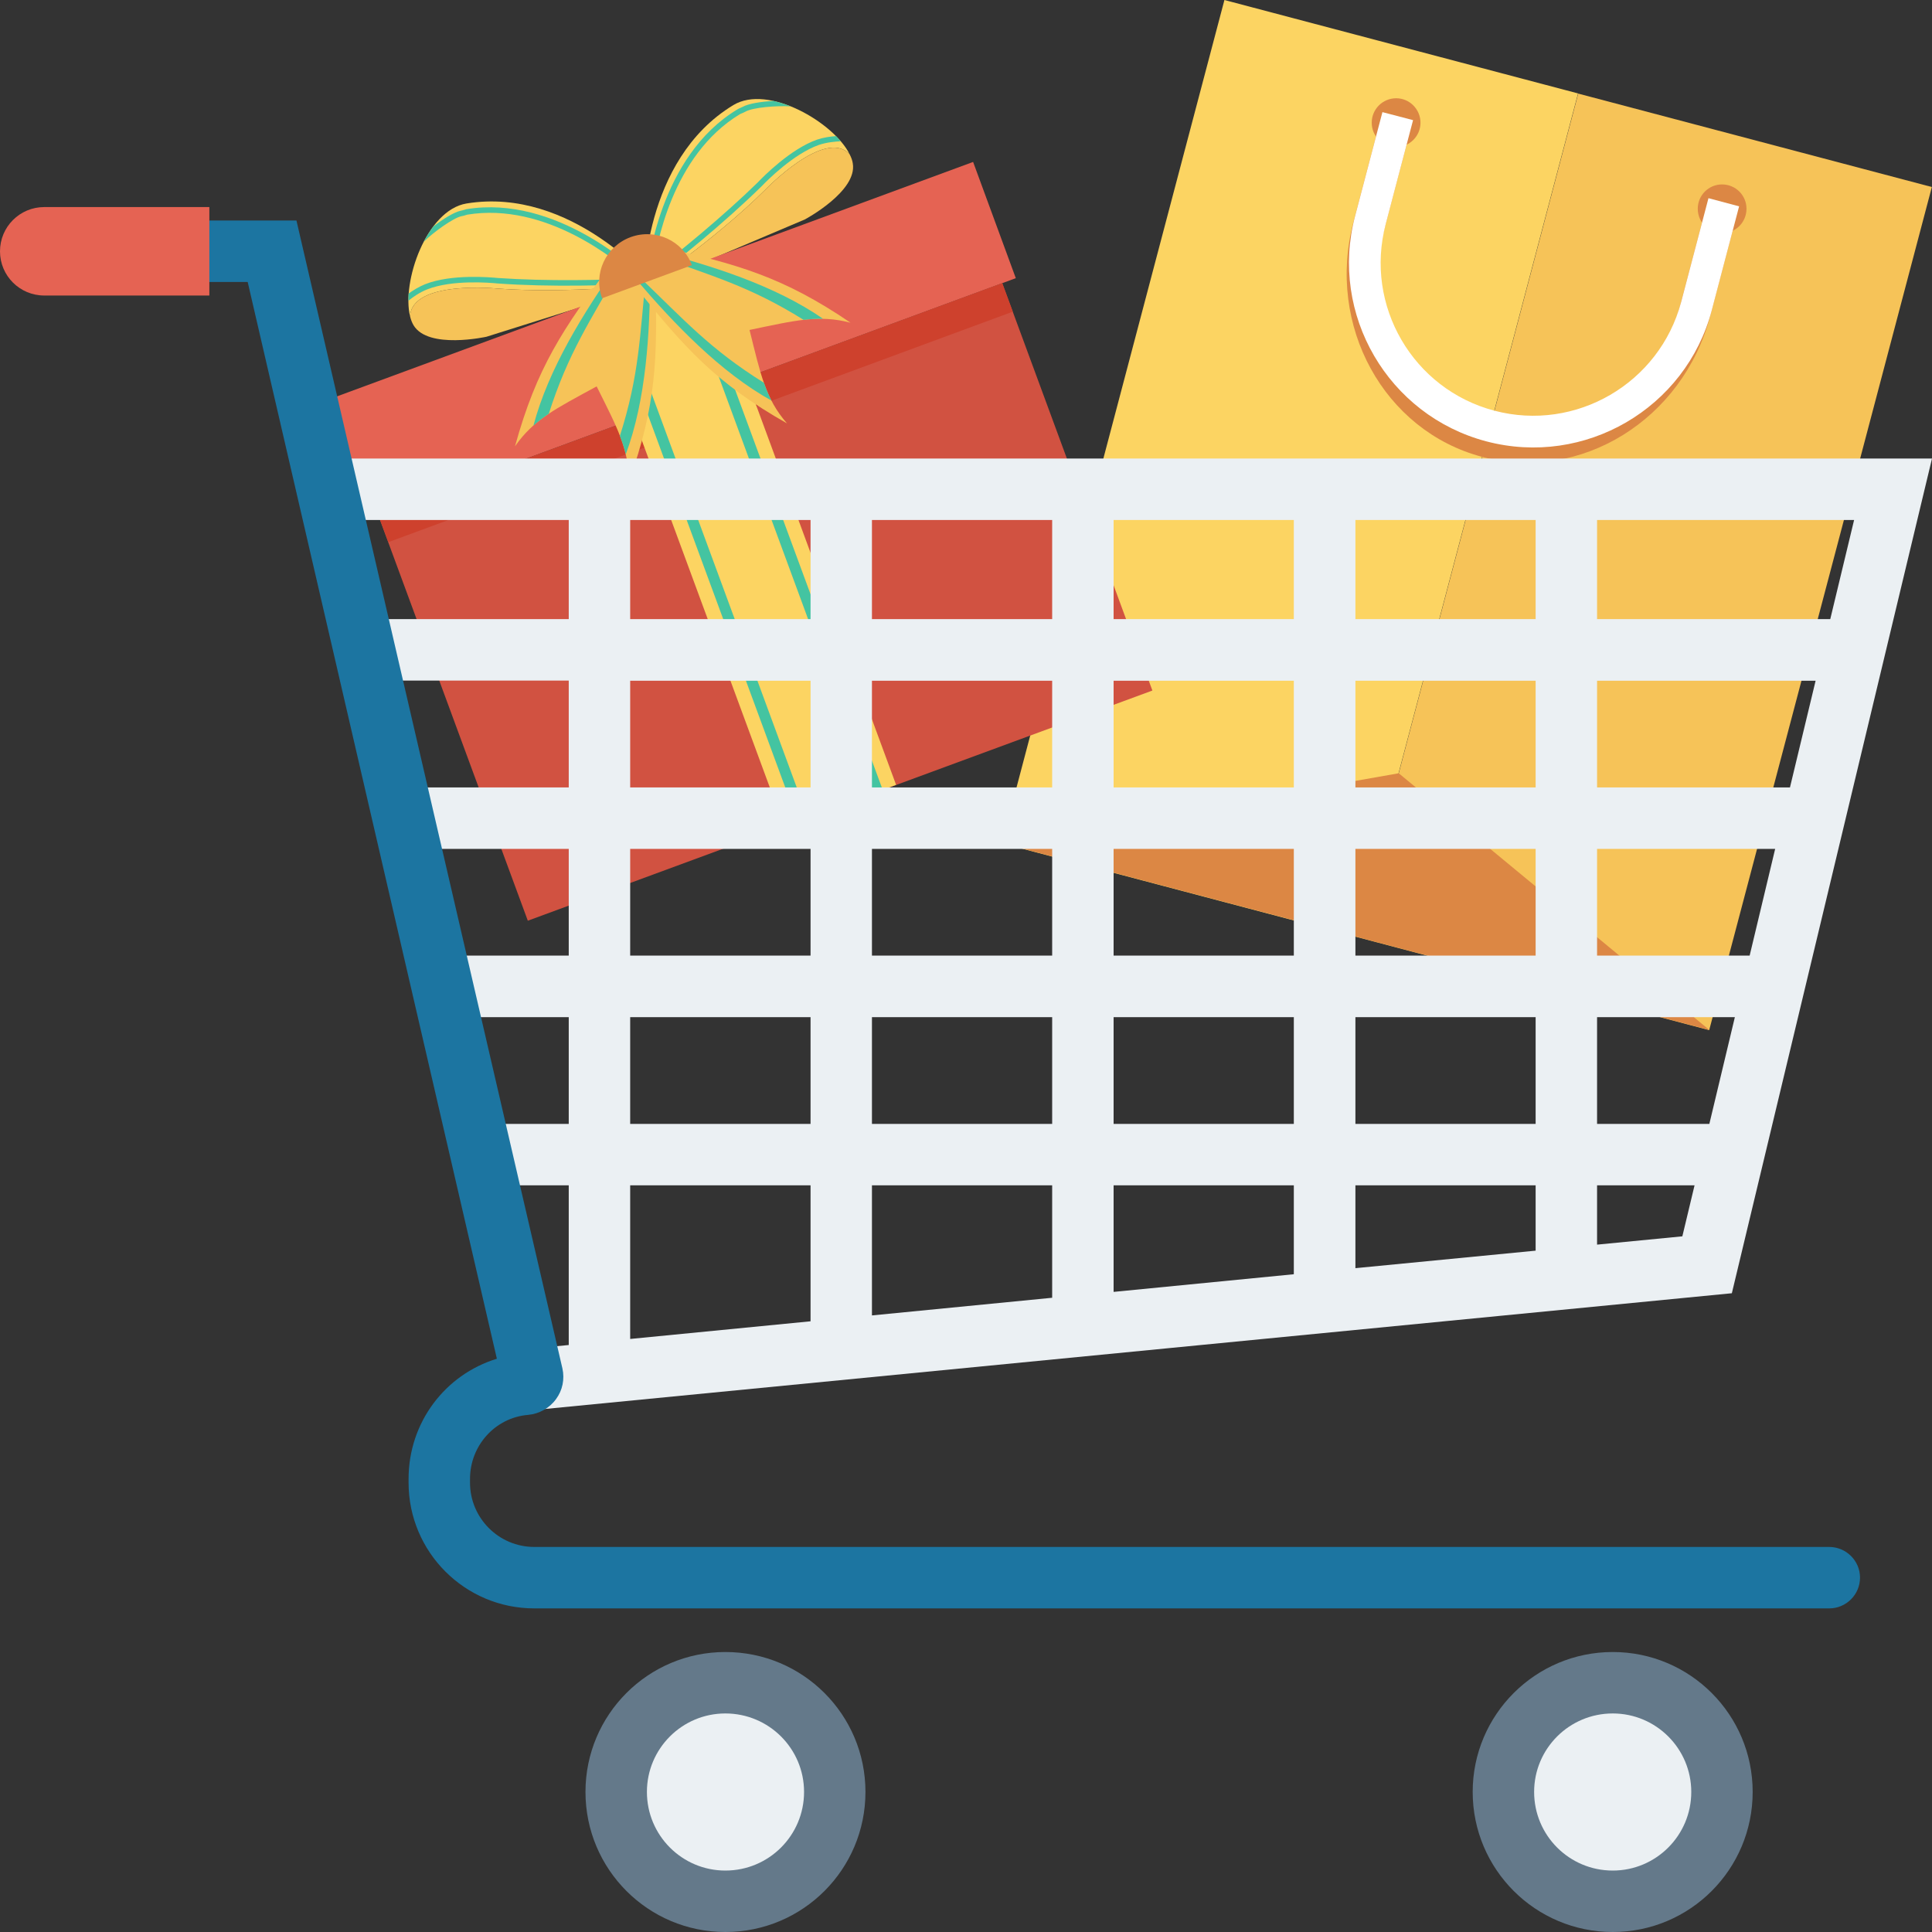 <?xml version="1.0" encoding="UTF-8"?>
<svg xmlns="http://www.w3.org/2000/svg" xmlns:xlink="http://www.w3.org/1999/xlink" width="50pt" height="50pt" viewBox="0 0 50 50" version="1.1">
<rect x="0" y="0" width="50" height="50" fill="#333333" stroke="none"/>
<g id="surface1">
<path style=" stroke:none;fill-rule:nonzero;fill:rgb(98.824%,83.137%,38.431%);fill-opacity:1;" d="M 40.84 2.418 L 35.078 24.242 L 25.926 21.824 L 31.688 0 Z M 40.84 2.418 "/>
<path style=" stroke:none;fill-rule:nonzero;fill:rgb(96.471%,76.471%,34.51%);fill-opacity:1;" d="M 49.996 4.84 L 44.234 26.66 L 35.082 24.242 L 40.844 2.422 Z M 49.996 4.84 "/>
<path style=" stroke:none;fill-rule:nonzero;fill:rgb(86.275%,52.941%,26.667%);fill-opacity:1;" d="M 44.238 26.656 L 25.926 21.82 L 36.199 20.012 Z M 44.238 26.656 "/>
<path style=" stroke:none;fill-rule:nonzero;fill:rgb(86.275%,52.941%,26.667%);fill-opacity:1;" d="M 36.762 3.176 C 36.762 2.828 36.48 2.543 36.133 2.543 C 35.781 2.543 35.5 2.828 35.5 3.176 C 35.5 3.523 35.781 3.805 36.133 3.805 C 36.48 3.805 36.762 3.523 36.762 3.176 Z M 36.762 3.176 "/>
<path style=" stroke:none;fill-rule:nonzero;fill:rgb(86.275%,52.941%,26.667%);fill-opacity:1;" d="M 45.199 5.402 C 45.199 5.055 44.918 4.773 44.566 4.773 C 44.219 4.773 43.938 5.055 43.938 5.402 C 43.938 5.754 44.219 6.035 44.566 6.035 C 44.918 6.035 45.199 5.754 45.199 5.402 Z M 45.199 5.402 "/>
<path style=" stroke:none;fill-rule:nonzero;fill:rgb(86.275%,52.941%,26.667%);fill-opacity:1;" d="M 38.359 11.824 C 35.816 11.152 34.32 8.426 35.027 5.746 L 35.777 2.902 L 36.57 3.109 L 35.82 5.953 C 35.23 8.195 36.461 10.473 38.57 11.031 C 40.676 11.586 42.871 10.215 43.465 7.973 L 44.215 5.129 L 45.008 5.34 L 44.258 8.184 C 43.551 10.863 40.906 12.496 38.359 11.824 Z M 38.359 11.824 "/>
<path style=" stroke:none;fill-rule:nonzero;fill:rgb(100%,100%,100%);fill-opacity:1;" d="M 38.465 11.422 C 35.922 10.75 34.398 8.133 35.07 5.59 L 35.777 2.902 L 36.57 3.109 L 35.863 5.797 C 35.305 7.906 36.566 10.074 38.676 10.629 C 40.781 11.184 42.949 9.922 43.508 7.816 L 44.215 5.129 L 45.008 5.34 L 44.301 8.027 C 43.629 10.57 41.012 12.094 38.465 11.422 Z M 38.465 11.422 "/>
<path style=" stroke:none;fill-rule:nonzero;fill:rgb(98.824%,83.137%,38.431%);fill-opacity:1;" d="M 21.988 3.992 C 21.586 3.176 19.883 2.172 18.98 2.719 C 16.617 4.148 16.664 7.445 16.664 7.445 C 16.664 7.445 18.477 6.227 19.793 4.922 C 19.793 4.922 21.344 3.301 21.988 3.992 Z M 21.988 3.992 "/>
<path style=" stroke:none;fill-rule:nonzero;fill:rgb(26.667%,76.863%,63.137%);fill-opacity:1;" d="M 21.148 3.613 C 20.461 3.852 19.75 4.574 19.613 4.719 C 18.73 5.582 17.527 6.574 16.887 7.047 C 16.973 6.367 17.391 4.016 19.152 2.953 C 19.172 2.945 19.191 2.934 19.215 2.926 C 19.238 2.914 19.266 2.902 19.289 2.891 C 19.484 2.777 20.117 2.73 20.469 2.754 C 20.316 2.695 20.168 2.645 20.02 2.613 C 19.703 2.629 19.371 2.68 19.219 2.766 C 19.199 2.777 19.18 2.785 19.16 2.793 C 19.133 2.805 19.105 2.816 19.082 2.832 C 17.066 4.047 16.758 6.875 16.73 7.191 L 16.715 7.344 L 16.84 7.254 C 17.434 6.836 18.762 5.754 19.719 4.812 C 19.848 4.676 20.543 3.977 21.195 3.75 C 21.402 3.68 21.617 3.664 21.758 3.656 C 21.719 3.609 21.68 3.566 21.637 3.523 C 21.496 3.531 21.324 3.555 21.148 3.613 Z M 21.148 3.613 "/>
<path style=" stroke:none;fill-rule:nonzero;fill:rgb(96.471%,76.471%,34.51%);fill-opacity:1;" d="M 19.793 4.922 C 18.477 6.227 16.664 7.445 16.664 7.445 L 20.828 5.68 C 20.828 5.68 22.195 4.953 22.07 4.227 C 22.059 4.152 22.031 4.074 21.988 3.992 C 21.344 3.301 19.793 4.922 19.793 4.922 Z M 19.793 4.922 "/>
<path style=" stroke:none;fill-rule:nonzero;fill:rgb(98.824%,83.137%,38.431%);fill-opacity:1;" d="M 10.613 8.188 C 10.391 7.301 11.031 5.438 12.074 5.266 C 14.801 4.82 16.902 7.359 16.902 7.359 C 16.902 7.359 14.734 7.605 12.887 7.469 C 12.887 7.469 10.656 7.238 10.613 8.188 Z M 10.613 8.188 "/>
<path style=" stroke:none;fill-rule:nonzero;fill:rgb(26.667%,76.863%,63.137%);fill-opacity:1;" d="M 11.004 7.355 C 11.684 7.086 12.695 7.176 12.891 7.195 C 14.125 7.281 15.684 7.254 16.473 7.199 C 15.969 6.738 14.125 5.223 12.094 5.555 C 12.074 5.559 12.055 5.566 12.031 5.574 C 12.004 5.582 11.98 5.59 11.949 5.594 C 11.73 5.637 11.215 6.012 10.965 6.258 C 11.039 6.113 11.125 5.98 11.219 5.859 C 11.465 5.668 11.754 5.488 11.926 5.453 C 11.945 5.449 11.969 5.445 11.988 5.438 C 12.016 5.43 12.043 5.422 12.07 5.414 C 14.391 5.031 16.461 6.98 16.691 7.207 L 16.801 7.312 L 16.645 7.328 C 15.922 7.391 14.211 7.434 12.875 7.336 C 12.684 7.316 11.703 7.234 11.059 7.488 C 10.855 7.566 10.68 7.695 10.57 7.781 C 10.57 7.723 10.57 7.66 10.574 7.598 C 10.688 7.516 10.836 7.422 11.004 7.355 Z M 11.004 7.355 "/>
<path style=" stroke:none;fill-rule:nonzero;fill:rgb(96.471%,76.471%,34.51%);fill-opacity:1;" d="M 12.887 7.469 C 14.734 7.605 16.902 7.359 16.902 7.359 L 12.59 8.715 C 12.59 8.715 11.082 9.051 10.703 8.418 C 10.664 8.352 10.633 8.273 10.613 8.188 C 10.656 7.238 12.887 7.469 12.887 7.469 Z M 12.887 7.469 "/>
<path style=" stroke:none;fill-rule:nonzero;fill:rgb(89.804%,38.824%,32.549%);fill-opacity:1;" d="M 26.289 7.199 L 9.414 13.418 L 8.309 10.41 L 25.184 4.191 Z M 26.289 7.199 "/>
<path style=" stroke:none;fill-rule:nonzero;fill:rgb(81.961%,32.157%,25.49%);fill-opacity:1;" d="M 29.824 17.871 L 13.66 23.828 L 9.773 13.289 L 25.938 7.328 Z M 29.824 17.871 "/>
<path style=" stroke:none;fill-rule:nonzero;fill:rgb(80.784%,25.49%,17.647%);fill-opacity:1;" d="M 26.211 8.066 L 10.051 14.031 L 9.773 13.289 L 25.938 7.328 Z M 26.211 8.066 "/>
<path style=" stroke:none;fill-rule:nonzero;fill:rgb(98.824%,83.137%,38.431%);fill-opacity:1;" d="M 23.191 20.312 L 20.293 21.383 L 15.297 7.836 L 18.199 6.77 Z M 23.191 20.312 "/>
<path style=" stroke:none;fill-rule:nonzero;fill:rgb(26.667%,76.863%,63.137%);fill-opacity:1;" d="M 20.906 21.156 L 20.645 21.254 L 15.652 7.707 L 15.914 7.609 Z M 20.906 21.156 "/>
<path style=" stroke:none;fill-rule:nonzero;fill:rgb(26.667%,76.863%,63.137%);fill-opacity:1;" d="M 22.844 20.441 L 22.578 20.539 L 17.586 6.992 L 17.848 6.895 Z M 22.844 20.441 "/>
<path style=" stroke:none;fill-rule:nonzero;fill:rgb(96.471%,76.471%,34.51%);fill-opacity:1;" d="M 16.273 12.469 C 16.277 11.621 15.977 11.074 15.441 10 C 14.379 10.578 13.812 10.855 13.328 11.551 C 13.887 9.523 14.566 8.5 15.84 6.812 C 16.285 6.953 16.508 7.023 16.957 7.16 C 17.023 9.262 16.988 10.488 16.273 12.469 Z M 16.273 12.469 "/>
<path style=" stroke:none;fill-rule:nonzero;fill:rgb(26.667%,76.863%,63.137%);fill-opacity:1;" d="M 16.039 6.875 C 16.023 6.871 16.012 6.867 15.996 6.863 C 15.988 6.859 15.98 6.859 15.973 6.855 C 15.109 8.082 14.191 9.551 13.805 11.016 C 13.926 10.906 14.059 10.805 14.203 10.707 C 14.707 9.129 15.273 8.309 16.074 6.887 C 16.062 6.883 16.051 6.879 16.039 6.875 Z M 16.039 6.875 "/>
<path style=" stroke:none;fill-rule:nonzero;fill:rgb(26.667%,76.863%,63.137%);fill-opacity:1;" d="M 16.824 7.121 C 16.816 7.117 16.805 7.113 16.801 7.113 C 16.785 7.109 16.77 7.102 16.758 7.098 C 16.746 7.094 16.734 7.094 16.723 7.09 C 16.555 8.707 16.547 9.699 16.043 11.281 C 16.105 11.441 16.156 11.598 16.195 11.758 C 16.723 10.34 16.82 8.613 16.824 7.121 Z M 16.824 7.121 "/>
<path style=" stroke:none;fill-rule:nonzero;fill:rgb(96.471%,76.471%,34.51%);fill-opacity:1;" d="M 20.367 10.957 C 19.812 10.32 19.688 9.703 19.398 8.539 C 20.578 8.293 21.191 8.137 22.012 8.352 C 20.27 7.168 19.09 6.832 17.027 6.375 C 16.777 6.77 16.652 6.969 16.402 7.367 C 17.715 9.008 18.535 9.918 20.367 10.957 Z M 20.367 10.957 "/>
<path style=" stroke:none;fill-rule:nonzero;fill:rgb(26.667%,76.863%,63.137%);fill-opacity:1;" d="M 16.914 6.555 C 16.922 6.539 16.93 6.527 16.938 6.516 C 16.941 6.508 16.949 6.5 16.953 6.496 C 18.402 6.867 20.055 7.387 21.301 8.25 C 21.137 8.246 20.973 8.258 20.797 8.277 C 19.391 7.402 18.43 7.145 16.895 6.586 C 16.902 6.57 16.91 6.562 16.914 6.555 Z M 16.914 6.555 "/>
<path style=" stroke:none;fill-rule:nonzero;fill:rgb(26.667%,76.863%,63.137%);fill-opacity:1;" d="M 16.477 7.246 C 16.48 7.238 16.488 7.234 16.492 7.227 C 16.5 7.211 16.508 7.199 16.516 7.188 C 16.52 7.18 16.527 7.168 16.535 7.156 C 17.711 8.281 18.363 9.027 19.77 9.906 C 19.828 10.07 19.891 10.223 19.965 10.367 C 18.641 9.633 17.449 8.383 16.477 7.246 Z M 16.477 7.246 "/>
<path style=" stroke:none;fill-rule:nonzero;fill:rgb(86.275%,52.941%,26.667%);fill-opacity:1;" d="M 16.32 6.137 C 15.676 6.375 15.348 7.082 15.582 7.719 L 17.906 6.863 C 17.672 6.227 16.961 5.902 16.32 6.137 Z M 16.32 6.137 "/>
<path style=" stroke:none;fill-rule:nonzero;fill:rgb(39.216%,47.451%,54.118%);fill-opacity:1;" d="M 22.398 46.375 C 22.398 48.379 20.777 50 18.773 50 C 16.773 50 15.152 48.379 15.152 46.375 C 15.152 44.375 16.773 42.754 18.773 42.754 C 20.777 42.754 22.398 44.375 22.398 46.375 Z M 22.398 46.375 "/>
<path style=" stroke:none;fill-rule:nonzero;fill:rgb(92.157%,94.118%,95.294%);fill-opacity:1;" d="M 20.809 46.375 C 20.809 47.5 19.898 48.41 18.773 48.41 C 17.652 48.41 16.742 47.5 16.742 46.375 C 16.742 45.254 17.652 44.344 18.773 44.344 C 19.898 44.344 20.809 45.254 20.809 46.375 Z M 20.809 46.375 "/>
<path style=" stroke:none;fill-rule:nonzero;fill:rgb(39.216%,47.451%,54.118%);fill-opacity:1;" d="M 45.359 46.375 C 45.359 48.379 43.738 50 41.738 50 C 39.738 50 38.113 48.379 38.113 46.375 C 38.113 44.375 39.738 42.754 41.738 42.754 C 43.738 42.754 45.359 44.375 45.359 46.375 Z M 45.359 46.375 "/>
<path style=" stroke:none;fill-rule:nonzero;fill:rgb(92.157%,94.118%,95.294%);fill-opacity:1;" d="M 43.77 46.375 C 43.77 47.5 42.859 48.41 41.738 48.41 C 40.613 48.41 39.703 47.5 39.703 46.375 C 39.703 45.254 40.613 44.344 41.738 44.344 C 42.859 44.344 43.77 45.254 43.77 46.375 Z M 43.77 46.375 "/>
<path style=" stroke:none;fill-rule:nonzero;fill:rgb(92.157%,94.118%,95.294%);fill-opacity:1;" d="M 8.641 11.867 L 8.641 13.457 L 14.719 13.457 L 14.719 16.023 L 9.465 16.023 L 9.465 17.613 L 14.719 17.613 L 14.719 20.379 L 10.633 20.379 L 10.633 21.969 L 14.719 21.969 L 14.719 24.73 L 11.527 24.73 L 11.527 26.324 L 14.719 26.324 L 14.719 29.086 L 12.629 29.086 L 12.629 30.676 L 14.719 30.676 L 14.719 34.809 L 13.789 34.898 L 13.941 36.48 L 44.82 33.469 L 50 11.867 Z M 47.367 16.023 L 41.332 16.023 L 41.332 13.457 L 47.984 13.457 Z M 28.82 24.73 L 28.82 21.969 L 33.484 21.969 L 33.484 24.73 Z M 33.484 26.324 L 33.484 29.086 L 28.82 29.086 L 28.82 26.324 Z M 28.82 20.379 L 28.82 17.617 L 33.484 17.617 L 33.484 20.379 Z M 35.078 17.617 L 39.742 17.617 L 39.742 20.379 L 35.078 20.379 Z M 35.078 16.023 L 35.078 13.457 L 39.742 13.457 L 39.742 16.023 Z M 33.484 16.023 L 28.82 16.023 L 28.82 13.457 L 33.484 13.457 Z M 27.23 16.023 L 22.566 16.023 L 22.566 13.457 L 27.23 13.457 Z M 27.23 17.617 L 27.23 20.379 L 22.566 20.379 L 22.566 17.617 Z M 27.23 21.969 L 27.23 24.73 L 22.566 24.73 L 22.566 21.969 Z M 27.23 26.324 L 27.23 29.086 L 22.566 29.086 L 22.566 26.324 Z M 27.23 30.676 L 27.23 33.586 L 22.566 34.043 L 22.566 30.676 Z M 28.82 30.676 L 33.484 30.676 L 33.484 32.977 L 28.82 33.434 Z M 35.078 30.676 L 39.742 30.676 L 39.742 32.367 L 35.078 32.82 Z M 35.078 29.086 L 35.078 26.324 L 39.742 26.324 L 39.742 29.086 Z M 35.078 24.73 L 35.078 21.969 L 39.742 21.969 L 39.742 24.73 Z M 41.332 21.969 L 45.941 21.969 L 45.281 24.73 L 41.332 24.73 Z M 41.332 20.379 L 41.332 17.617 L 46.988 17.617 L 46.324 20.379 Z M 16.309 13.457 L 20.977 13.457 L 20.977 16.023 L 16.309 16.023 Z M 16.309 17.617 L 20.977 17.617 L 20.977 20.379 L 16.309 20.379 Z M 16.309 21.969 L 20.977 21.969 L 20.977 24.73 L 16.309 24.73 Z M 16.309 26.324 L 20.977 26.324 L 20.977 29.086 L 16.309 29.086 Z M 16.309 30.676 L 20.977 30.676 L 20.977 34.195 L 16.309 34.652 Z M 41.332 32.211 L 41.332 30.676 L 43.855 30.676 L 43.539 31.996 Z M 44.238 29.086 L 41.332 29.086 L 41.332 26.324 L 44.898 26.324 Z M 44.238 29.086 "/>
<path style=" stroke:none;fill-rule:nonzero;fill:rgb(10.98%,45.882%,63.137%);fill-opacity:1;" d="M 47.34 40.035 L 13.828 40.035 C 12.91 40.035 12.164 39.289 12.164 38.371 L 12.164 38.273 C 12.164 37.414 12.812 36.688 13.668 36.617 C 13.957 36.59 14.223 36.441 14.391 36.207 C 14.559 35.98 14.617 35.691 14.555 35.414 L 7.672 5.707 L 3.992 5.707 L 3.992 7.297 L 6.41 7.297 L 12.859 35.164 C 11.52 35.574 10.574 36.812 10.574 38.273 L 10.574 38.371 C 10.574 40.168 12.031 41.625 13.828 41.625 L 47.34 41.625 C 47.777 41.625 48.137 41.27 48.137 40.828 C 48.137 40.391 47.777 40.035 47.34 40.035 Z M 47.34 40.035 "/>
<path style=" stroke:none;fill-rule:nonzero;fill:rgb(89.804%,38.824%,32.549%);fill-opacity:1;" d="M 1.145 5.359 C 0.512 5.359 0 5.871 0 6.504 C 0 7.137 0.512 7.648 1.145 7.648 L 5.418 7.648 L 5.418 5.359 Z M 1.145 5.359 "/>
</g>
</svg>
